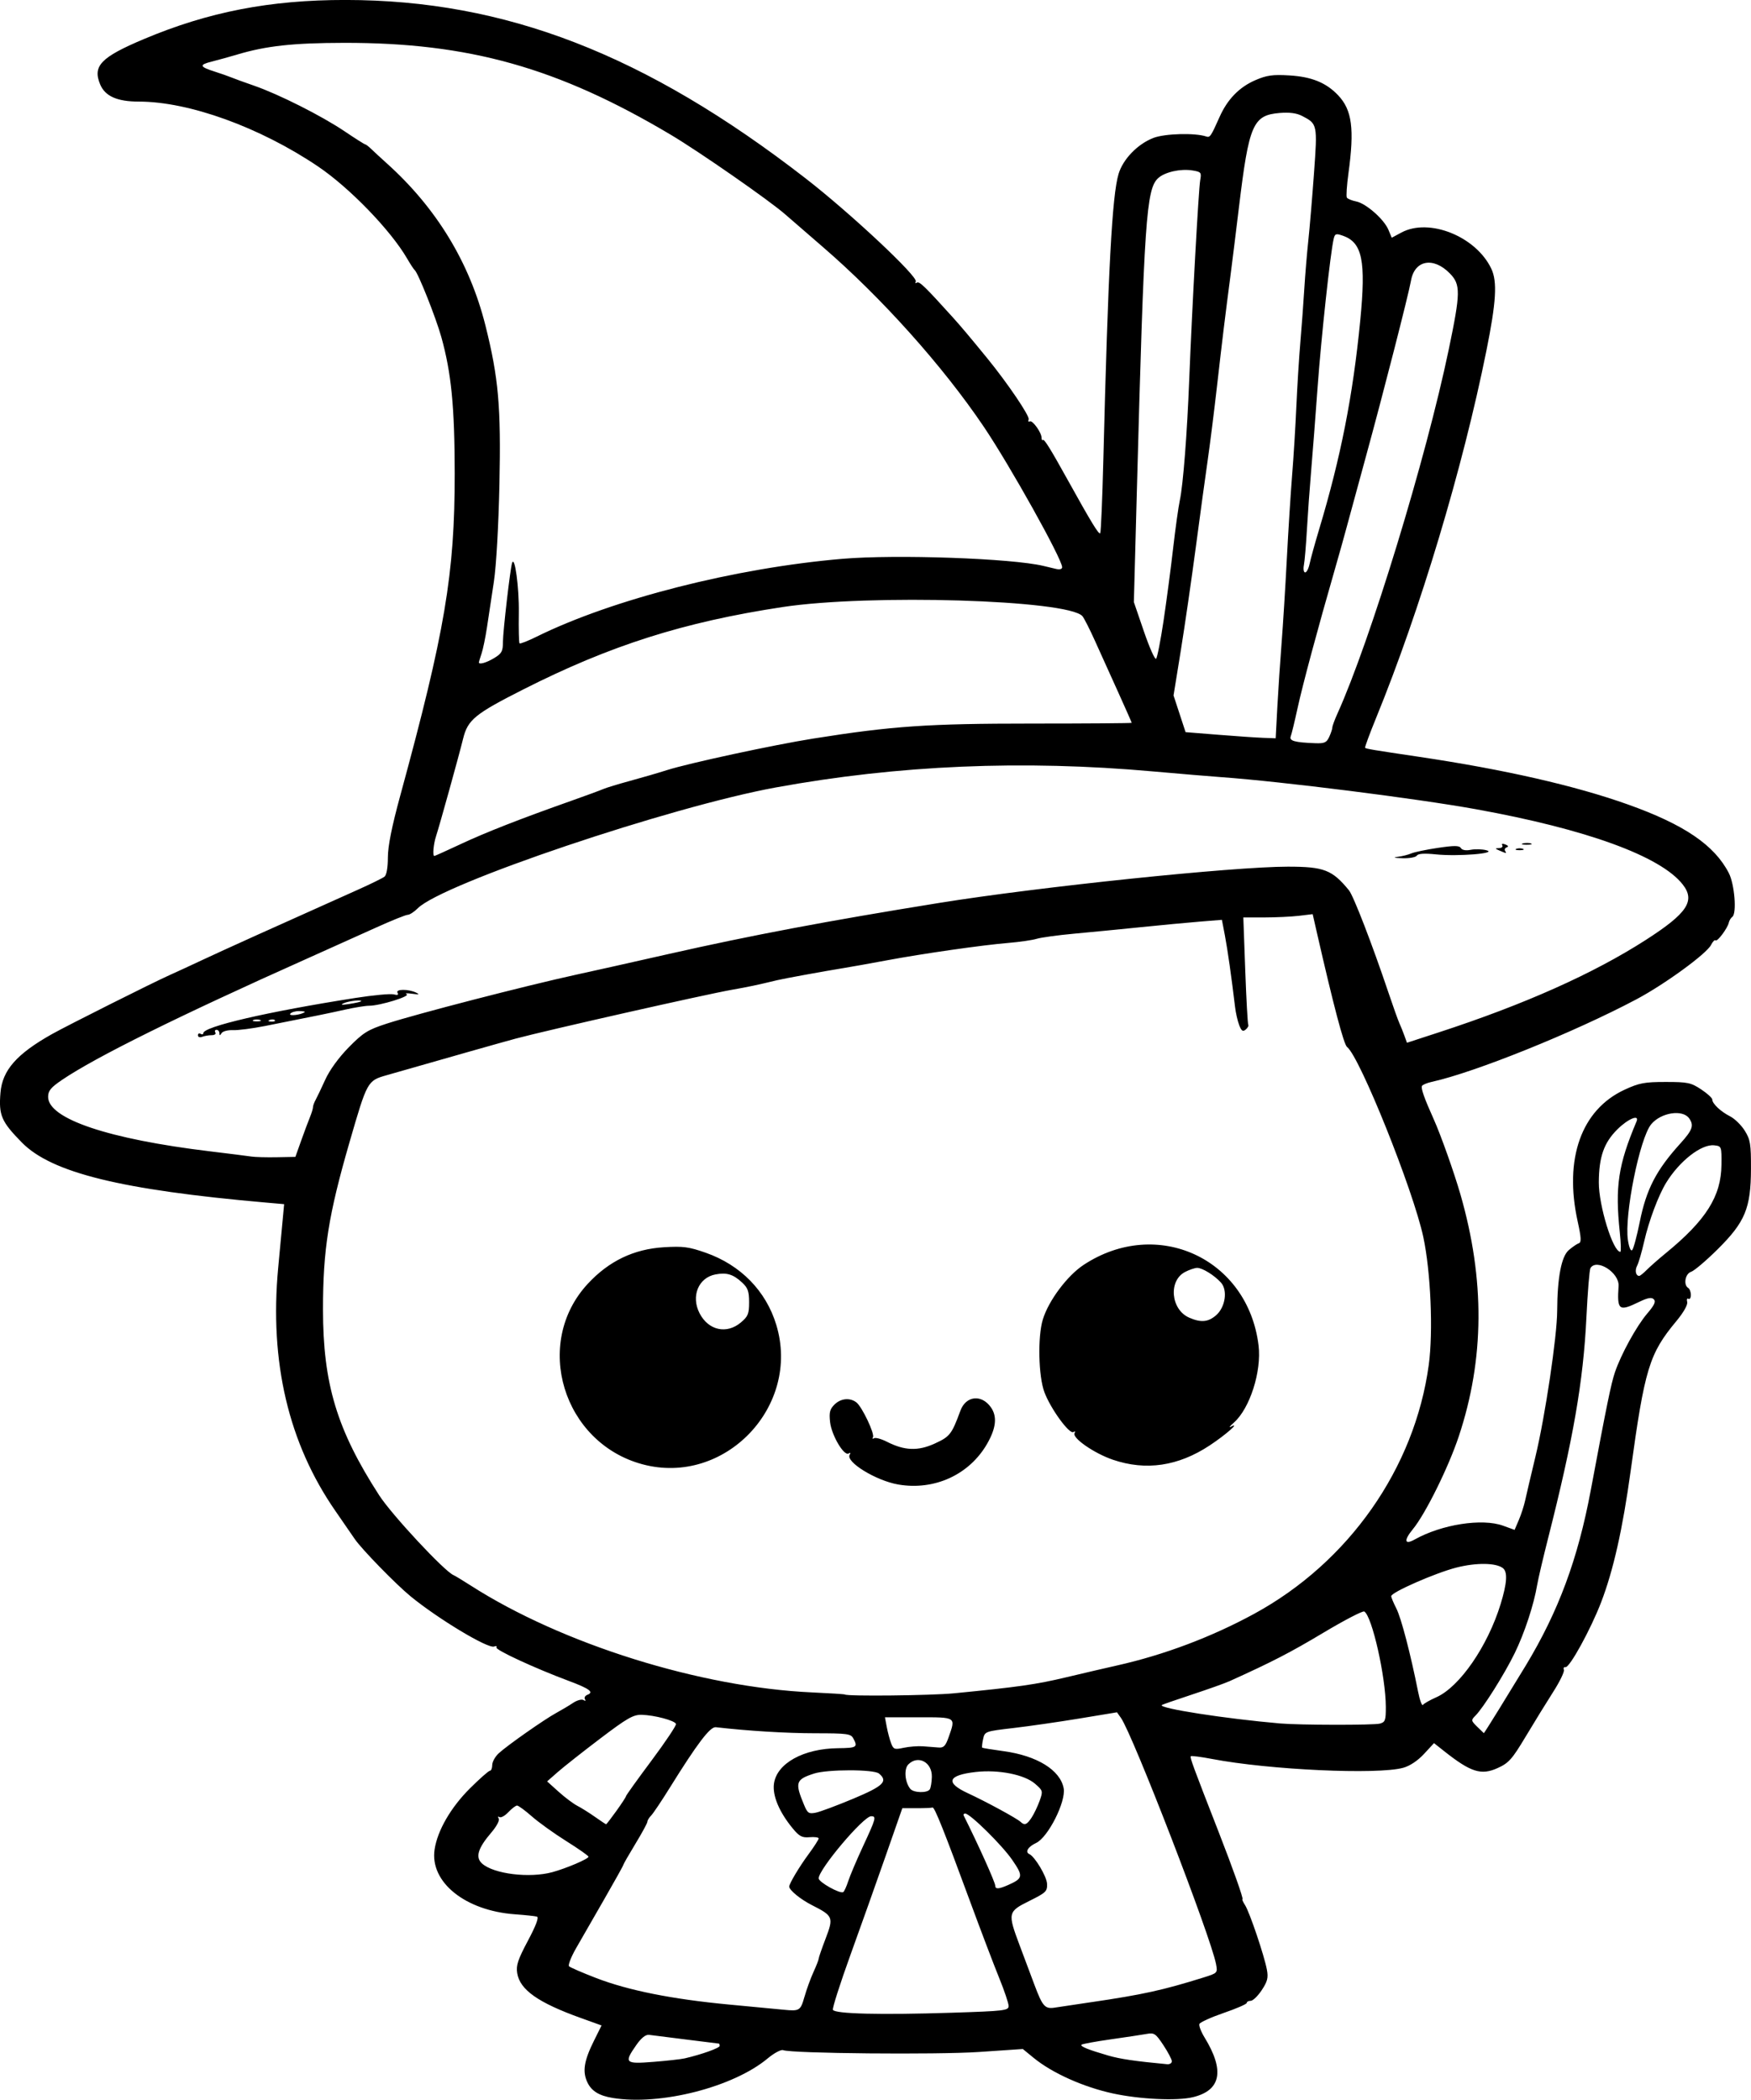 <?xml version="1.0" encoding="UTF-8" standalone="no"?>
<!-- Created with Inkscape (http://www.inkscape.org/) -->

<svg
   width="173.156mm"
   height="207.692mm"
   viewBox="0 0 173.156 207.692"
   version="1.1"
   id="svg1"
   xml:space="preserve"
   xmlns="http://www.w3.org/2000/svg"
   xmlns:svg="http://www.w3.org/2000/svg"><defs
     id="defs1" /><g
     id="layer1"
     transform="translate(-98.179,-21.812)"><path
       style="fill:#000000"
       d="m 158.763,229.327 c -1.337,-0.219 -2.089,-0.683 -2.494,-1.535 -0.511,-1.078 -0.345,-2.129 0.656,-4.142 l 0.742,-1.493 -2.032,-0.731 c -4.244,-1.526 -6.042,-2.792 -6.309,-4.442 -0.125,-0.768 0.064,-1.337 1.061,-3.213 0.796,-1.495 1.102,-2.313 0.891,-2.378 -0.177,-0.054 -1.155,-0.158 -2.174,-0.232 -4.921,-0.354 -8.432,-3.185 -7.949,-6.409 0.281,-1.875 1.606,-4.165 3.501,-6.051 0.961,-0.956 1.849,-1.739 1.973,-1.739 0.124,0 0.226,-0.254 0.226,-0.565 0,-0.311 0.286,-0.83 0.636,-1.155 0.835,-0.774 4.535,-3.37 5.714,-4.009 0.509,-0.276 1.248,-0.718 1.642,-0.981 0.394,-0.264 0.859,-0.391 1.033,-0.283 0.189,0.117 0.248,0.084 0.145,-0.082 -0.094,-0.153 0.014,-0.349 0.24,-0.436 0.677,-0.26 0.217,-0.606 -1.806,-1.362 -3.396,-1.268 -7.336,-3.091 -7.19,-3.327 0.078,-0.126 -0.027,-0.165 -0.233,-0.086 -0.602,0.231 -5.521,-2.728 -8.251,-4.964 -1.455,-1.191 -4.839,-4.664 -5.523,-5.668 -0.309,-0.454 -1.171,-1.704 -1.915,-2.778 -4.639,-6.701 -6.529,-14.732 -5.659,-24.046 0.17,-1.819 0.372,-3.981 0.449,-4.804 l 0.14,-1.497 -1.816,-0.159 c -14.3,-1.254 -21.181,-2.948 -24.115,-5.934 -2.037,-2.074 -2.306,-2.698 -2.121,-4.931 0.184,-2.219 1.599,-3.832 5.08,-5.79 1.52,-0.855 10.046,-5.133 11.666,-5.853 0.582,-0.259 2.07,-0.946 3.307,-1.527 1.966,-0.923 7.099,-3.242 15.214,-6.873 1.31,-0.586 2.53,-1.184 2.712,-1.328 0.2,-0.159 0.331,-0.905 0.331,-1.895 0,-1.118 0.386,-3.045 1.224,-6.119 4.424,-16.213 5.393,-21.944 5.385,-31.864 -0.005,-6.604 -0.333,-9.949 -1.325,-13.502 -0.536,-1.922 -2.295,-6.346 -2.63,-6.615 -0.091,-0.073 -0.426,-0.584 -0.746,-1.136 -1.625,-2.805 -5.71,-7.027 -8.837,-9.133 -5.749,-3.872 -12.741,-6.4 -17.7,-6.4 -2.137,0 -3.335,-0.532 -3.822,-1.698 -0.764,-1.828 0.069,-2.692 4.316,-4.483 6.395,-2.696 12.484,-3.877 19.957,-3.871 15.809,0.011 29.658,5.381 45.463,17.629 4.437,3.438 11.201,9.775 10.92,10.23 -0.09,0.146 -0.042,0.19 0.109,0.097 0.244,-0.151 0.775,0.363 3.568,3.455 0.773,0.856 1.654,1.903 3.385,4.023 2.002,2.452 4.219,5.723 4.1,6.05 -0.069,0.189 -0.021,0.28 0.107,0.201 0.261,-0.161 1.172,1.105 1.172,1.629 0,0.186 0.059,0.28 0.132,0.207 0.123,-0.123 0.751,0.888 2.406,3.873 2.384,4.301 3.144,5.547 3.261,5.348 0.072,-0.124 0.21,-3.381 0.307,-7.237 0.471,-18.767 0.864,-26.153 1.505,-28.295 0.44,-1.47 1.896,-2.971 3.46,-3.569 1.128,-0.431 4.11,-0.51 5.203,-0.139 0.38,0.129 0.463,0.009 1.33,-1.937 0.78,-1.75 1.952,-2.951 3.55,-3.638 1.12,-0.482 1.704,-0.563 3.352,-0.464 2.2,0.131 3.644,0.721 4.823,1.969 1.374,1.453 1.619,3.311 1.016,7.713 -0.164,1.196 -0.235,2.277 -0.158,2.402 0.077,0.125 0.495,0.297 0.929,0.384 0.973,0.195 2.753,1.764 3.186,2.81 l 0.322,0.777 0.962,-0.516 c 2.746,-1.472 7.374,0.392 8.886,3.578 0.607,1.278 0.486,3.294 -0.486,8.119 -2.346,11.643 -6.557,25.667 -10.902,36.308 -0.647,1.584 -1.138,2.917 -1.092,2.963 0.103,0.103 0.71,0.205 5.359,0.896 8.419,1.253 15.427,2.853 20.637,4.712 5.561,1.985 8.548,4.016 9.972,6.781 0.573,1.112 0.802,4.009 0.343,4.337 -0.143,0.102 -0.298,0.357 -0.343,0.565 -0.121,0.558 -1.143,1.925 -1.312,1.755 -0.08,-0.08 -0.279,0.121 -0.442,0.448 -0.434,0.871 -4.591,3.902 -7.383,5.384 -6.167,3.273 -15.975,7.229 -20.25,8.168 -0.451,0.099 -0.88,0.277 -0.954,0.396 -0.131,0.212 0.223,1.218 1.167,3.315 0.685,1.521 2.01,5.253 2.631,7.408 2.435,8.454 2.382,16.297 -0.161,23.945 -1.018,3.061 -3.3,7.674 -4.54,9.179 -0.921,1.118 -0.833,1.588 0.19,1.015 2.658,-1.489 6.659,-2.112 8.729,-1.36 l 1.141,0.414 0.421,-0.986 c 0.231,-0.542 0.51,-1.403 0.62,-1.912 0.109,-0.509 0.57,-2.474 1.025,-4.366 0.959,-3.992 2.132,-11.869 2.145,-14.396 0.016,-3.295 0.415,-5.384 1.147,-6.013 0.364,-0.313 0.812,-0.619 0.995,-0.68 0.263,-0.088 0.238,-0.547 -0.115,-2.152 -1.365,-6.213 0.36,-11.057 4.642,-13.035 1.442,-0.666 1.968,-0.765 4.057,-0.765 2.179,0 2.503,0.068 3.506,0.731 0.608,0.402 1.105,0.854 1.105,1.003 0,0.41 0.824,1.189 1.76,1.665 0.459,0.233 1.114,0.873 1.455,1.423 0.55,0.885 0.62,1.314 0.612,3.777 -0.012,3.897 -0.578,5.258 -3.316,7.971 -1.129,1.118 -2.301,2.112 -2.605,2.208 -0.582,0.185 -0.782,1.29 -0.288,1.595 0.146,0.09 0.265,0.402 0.265,0.693 0,0.291 -0.108,0.462 -0.24,0.381 -0.132,-0.082 -0.187,0.06 -0.123,0.315 0.07,0.281 -0.36,1.038 -1.092,1.919 -2.663,3.206 -3.109,4.674 -4.502,14.817 -0.785,5.71 -1.708,9.818 -2.916,12.965 -1.03,2.684 -3.13,6.508 -3.526,6.419 -0.155,-0.035 -0.225,0.085 -0.156,0.266 0.069,0.181 -0.406,1.162 -1.057,2.18 -0.651,1.018 -1.872,3.002 -2.715,4.41 -1.358,2.266 -1.676,2.624 -2.785,3.128 -1.624,0.739 -2.65,0.413 -5.296,-1.683 l -0.992,-0.785 -0.992,1.073 c -0.615,0.665 -1.394,1.184 -2.051,1.366 -2.544,0.704 -13.279,0.208 -18.914,-0.874 -1.09,-0.209 -2.032,-0.329 -2.095,-0.266 -0.105,0.105 0.226,1.004 2.768,7.521 1.408,3.61 2.472,6.615 2.342,6.615 -0.066,0 0.051,0.268 0.26,0.595 0.449,0.704 1.893,4.974 2.156,6.376 0.151,0.804 0.059,1.168 -0.512,2.031 -0.383,0.578 -0.873,1.052 -1.089,1.052 -0.216,0 -0.393,0.094 -0.393,0.209 0,0.115 -1.026,0.562 -2.28,0.992 -1.254,0.431 -2.334,0.921 -2.4,1.089 -0.066,0.168 0.16,0.764 0.503,1.323 2.02,3.295 1.638,5.251 -1.157,5.922 -1.578,0.379 -5.227,0.207 -7.895,-0.371 -2.919,-0.633 -5.999,-2.014 -7.829,-3.511 l -1.083,-0.886 -4.341,0.294 c -4.152,0.281 -18.506,0.148 -19.361,-0.18 -0.209,-0.08 -0.892,0.284 -1.529,0.816 -3.404,2.844 -10.621,4.685 -15.334,3.911 z m 7.144,-3.918 c 1.651,-0.382 3.44,-1.022 3.44,-1.229 0,-0.126 -0.033,-0.228 -0.074,-0.228 -0.041,0 -1.499,-0.182 -3.241,-0.404 -1.742,-0.222 -3.396,-0.43 -3.675,-0.463 -0.331,-0.039 -0.766,0.309 -1.248,0.999 -1.247,1.783 -1.13,1.899 1.689,1.674 1.346,-0.107 2.745,-0.264 3.109,-0.348 z m 48.154,0.291 c 0,-0.184 -0.376,-0.902 -0.835,-1.595 -0.761,-1.149 -0.907,-1.247 -1.654,-1.111 -0.45,0.082 -2.052,0.324 -3.56,0.538 -1.507,0.214 -2.804,0.452 -2.881,0.529 -0.162,0.162 0.659,0.496 2.641,1.072 1.178,0.342 2.64,0.558 5.825,0.858 0.255,0.024 0.463,-0.107 0.463,-0.291 z m -21.762,-4.802 c 5.21,-0.167 5.622,-0.216 5.622,-0.665 0,-0.267 -0.427,-1.534 -0.949,-2.815 -0.522,-1.281 -1.825,-4.711 -2.897,-7.622 -2.54,-6.901 -3.489,-9.275 -3.675,-9.194 -0.084,0.036 -0.791,0.066 -1.571,0.066 h -1.419 l -1.64,4.696 c -0.902,2.583 -2.474,7.002 -3.492,9.82 -1.018,2.818 -1.798,5.259 -1.733,5.424 0.159,0.404 4.693,0.516 11.755,0.29 z m -14.564,-1.577 c 0.205,-0.728 0.605,-1.828 0.887,-2.445 0.283,-0.617 0.514,-1.21 0.514,-1.317 0,-0.108 0.309,-1.005 0.688,-1.995 0.803,-2.102 0.745,-2.245 -1.332,-3.297 -1.148,-0.581 -2.266,-1.493 -2.266,-1.848 0,-0.293 0.992,-1.956 1.898,-3.184 0.563,-0.762 1.018,-1.473 1.012,-1.58 -0.006,-0.107 -0.41,-0.161 -0.898,-0.119 -0.742,0.064 -1.016,-0.079 -1.672,-0.876 -1.331,-1.615 -2.009,-3.231 -1.851,-4.411 0.27,-2.014 2.916,-3.482 6.339,-3.517 1.847,-0.019 1.974,-0.1 1.512,-0.962 -0.249,-0.466 -0.586,-0.512 -3.77,-0.514 -2.865,-0.002 -6.632,-0.232 -9.834,-0.6 -0.558,-0.064 -1.829,1.612 -4.564,6.014 -0.81,1.303 -1.635,2.532 -1.834,2.731 -0.199,0.199 -0.362,0.468 -0.362,0.598 0,0.13 -0.536,1.119 -1.191,2.197 -0.655,1.079 -1.191,2.014 -1.191,2.079 0,0.065 -0.852,1.597 -1.894,3.406 -1.042,1.809 -2.296,3.993 -2.788,4.853 -0.492,0.86 -0.8,1.658 -0.686,1.771 0.115,0.114 1.318,0.635 2.675,1.159 3.185,1.229 7.519,2.095 13.144,2.625 2.474,0.233 4.915,0.465 5.424,0.515 1.552,0.152 1.65,0.09 2.038,-1.285 z m 28.389,0.529 c 5.068,-0.746 7.086,-1.19 11.066,-2.436 1.394,-0.436 1.407,-0.451 1.244,-1.322 -0.504,-2.686 -8.238,-22.711 -9.409,-24.363 l -0.388,-0.547 -3.704,0.612 c -2.037,0.337 -4.978,0.761 -6.536,0.943 -2.816,0.33 -2.832,0.336 -3.002,1.107 -0.094,0.427 -0.129,0.805 -0.079,0.84 0.05,0.036 1.004,0.19 2.119,0.343 3.305,0.454 5.592,1.869 5.93,3.669 0.246,1.31 -1.543,4.861 -2.726,5.41 -0.799,0.371 -1.12,0.901 -0.667,1.102 0.54,0.24 1.717,2.212 1.749,2.93 0.034,0.754 -0.098,0.882 -1.749,1.701 -2.132,1.057 -2.161,1.187 -0.966,4.379 0.451,1.205 1.106,2.952 1.455,3.883 0.826,2.201 1.049,2.449 2.06,2.287 0.453,-0.072 2.073,-0.315 3.601,-0.54 z m -24.06,-11.976 c 0.176,-0.544 0.839,-2.107 1.475,-3.475 1.269,-2.732 1.324,-2.938 0.788,-2.938 -0.759,0 -5.19,5.248 -5.19,6.147 0,0.371 2.104,1.548 2.428,1.359 0.099,-0.058 0.323,-0.55 0.499,-1.093 z m 15.78,0.404 c 1.513,-0.67 1.549,-0.875 0.436,-2.494 -1.008,-1.467 -4.172,-4.587 -4.651,-4.587 -0.137,0 -0.204,0.089 -0.149,0.198 1.448,2.893 3.12,6.612 3.12,6.942 0,0.354 0.346,0.337 1.244,-0.06 z m -45.033,-1.287 c 1.384,-0.378 3.573,-1.315 3.567,-1.526 -0.003,-0.091 -0.99,-0.784 -2.194,-1.539 -1.204,-0.755 -2.738,-1.857 -3.409,-2.447 -0.671,-0.591 -1.33,-1.074 -1.464,-1.074 -0.134,0 -0.52,0.294 -0.858,0.653 -0.338,0.359 -0.734,0.579 -0.881,0.488 -0.153,-0.094 -0.185,-0.033 -0.076,0.144 0.109,0.177 -0.206,0.773 -0.737,1.393 -1.325,1.548 -1.591,2.438 -0.912,3.054 1.144,1.038 4.697,1.473 6.964,0.854 z m 6.325,-6.058 c 0.523,-0.728 0.951,-1.385 0.951,-1.46 0,-0.075 1.13,-1.652 2.512,-3.505 1.382,-1.853 2.474,-3.487 2.428,-3.633 -0.108,-0.338 -2.133,-0.877 -3.398,-0.905 -0.829,-0.018 -1.429,0.326 -4.101,2.353 -1.721,1.306 -3.606,2.793 -4.188,3.304 l -1.058,0.929 1.139,1.025 c 0.626,0.564 1.46,1.19 1.852,1.391 0.392,0.201 1.177,0.694 1.745,1.095 0.568,0.401 1.062,0.729 1.1,0.729 0.037,0 0.496,-0.596 1.019,-1.324 z m 41.061,0.66 c 0.239,-0.365 0.595,-1.109 0.79,-1.654 0.345,-0.963 0.333,-1.009 -0.455,-1.692 -1.045,-0.907 -3.615,-1.416 -5.862,-1.162 -2.775,0.314 -3.05,1.05 -0.782,2.099 1.799,0.832 4.855,2.493 5.212,2.833 0.397,0.378 0.631,0.288 1.097,-0.424 z m -17.635,-1.867 c 2.99,-1.254 3.464,-1.719 2.538,-2.488 -0.512,-0.425 -5.094,-0.424 -6.415,0.002 -1.826,0.588 -1.919,0.882 -0.985,3.117 0.339,0.811 0.462,0.891 1.158,0.752 0.428,-0.086 2.095,-0.708 3.704,-1.383 z m 7.566,-0.927 c 0.096,-0.155 0.187,-0.705 0.201,-1.221 0.041,-1.457 -1.36,-2.206 -2.324,-1.242 -0.451,0.451 -0.349,1.745 0.19,2.415 0.325,0.404 1.692,0.438 1.933,0.048 z m -0.673,-4.254 c 0.509,0.036 1.203,0.09 1.541,0.119 0.498,0.043 0.687,-0.149 0.988,-1.006 0.716,-2.033 0.789,-1.984 -2.956,-1.984 h -3.337 l 0.179,0.954 c 0.099,0.525 0.292,1.252 0.431,1.616 0.23,0.604 0.338,0.643 1.239,0.448 0.543,-0.117 1.405,-0.184 1.914,-0.147 z m 57.048,-3.809 c 0.857,-1.389 2.004,-3.264 2.551,-4.167 3.24,-5.359 5.161,-10.537 6.435,-17.349 1.579,-8.444 2.011,-10.551 2.391,-11.672 0.607,-1.791 2.144,-4.585 3.201,-5.819 0.702,-0.82 0.865,-1.176 0.642,-1.4 -0.224,-0.224 -0.605,-0.152 -1.498,0.282 -1.955,0.95 -2.143,0.799 -1.986,-1.594 0.087,-1.323 -2.17,-2.762 -2.781,-1.773 -0.097,0.156 -0.277,2.368 -0.401,4.916 -0.307,6.296 -1.297,12.001 -3.782,21.788 -0.499,1.965 -0.987,4.048 -1.084,4.63 -0.329,1.96 -1.246,4.75 -2.219,6.747 -1.011,2.075 -3.103,5.404 -3.892,6.194 -0.438,0.438 -0.43,0.492 0.173,1.086 0.349,0.344 0.648,0.632 0.664,0.641 0.017,0.009 0.731,-1.12 1.587,-2.509 z m -11.87,1.564 c 0.529,-0.142 0.595,-0.326 0.59,-1.65 -0.011,-2.986 -1.358,-8.962 -2.128,-9.438 -0.146,-0.09 -1.973,0.859 -4.061,2.108 -3.27,1.957 -5.082,2.892 -9.284,4.79 -0.437,0.197 -2.103,0.791 -3.702,1.319 -1.6,0.528 -2.942,0.995 -2.983,1.036 -0.323,0.323 6.278,1.349 11.713,1.821 1.917,0.166 9.248,0.177 9.856,0.014 z m 5.574,-2.601 c 2.308,-1.018 5.092,-5.052 6.372,-9.233 0.633,-2.067 0.703,-3.164 0.225,-3.542 -0.679,-0.536 -2.64,-0.56 -4.61,-0.056 -2.074,0.531 -6.437,2.445 -6.437,2.826 0,0.124 0.23,0.677 0.511,1.228 0.474,0.929 1.407,4.504 2.143,8.21 0.17,0.858 0.387,1.45 0.482,1.316 0.094,-0.134 0.685,-0.471 1.313,-0.748 z m -47.708,-0.394 c 6.401,-0.628 8.123,-0.873 11.113,-1.585 1.746,-0.416 4.017,-0.945 5.045,-1.175 4.628,-1.037 9.345,-2.815 13.552,-5.108 9.353,-5.098 15.873,-14.397 17.26,-24.617 0.447,-3.292 0.196,-9.205 -0.537,-12.64 -0.991,-4.646 -6.285,-17.847 -7.543,-18.808 -0.322,-0.246 -1.338,-4.099 -2.985,-11.32 l -0.414,-1.817 -1.342,0.161 c -0.738,0.089 -2.281,0.162 -3.429,0.164 l -2.087,0.002 0.19,5.219 c 0.105,2.87 0.239,5.298 0.298,5.394 0.059,0.096 -0.054,0.309 -0.252,0.474 -0.284,0.236 -0.42,0.144 -0.643,-0.433 -0.156,-0.403 -0.34,-1.208 -0.409,-1.79 -0.345,-2.906 -0.744,-5.711 -1.008,-7.093 l -0.294,-1.536 -2.145,0.172 c -1.18,0.095 -3.812,0.343 -5.85,0.551 -2.037,0.208 -5.014,0.499 -6.615,0.645 -1.601,0.146 -3.268,0.375 -3.704,0.507 -0.437,0.133 -1.687,0.315 -2.778,0.405 -2.594,0.214 -8.478,1.058 -12.084,1.732 -1.576,0.295 -3.52,0.642 -4.32,0.772 -1.914,0.311 -5.813,1.024 -6.482,1.185 -1.997,0.482 -2.861,0.664 -4.498,0.952 -2.602,0.457 -18.243,3.991 -21.374,4.83 -1.176,0.315 -7.037,1.978 -12.751,3.617 -1.9,0.545 -1.916,0.574 -3.667,6.621 -2.08,7.184 -2.625,10.618 -2.625,16.536 6.7e-4,7.363 1.377,11.921 5.552,18.389 1.252,1.939 6.478,7.55 7.363,7.906 0.137,0.055 0.905,0.52 1.705,1.033 9.013,5.777 22.695,10.062 33.734,10.563 1.746,0.079 3.209,0.173 3.25,0.207 0.229,0.193 8.53,0.104 10.773,-0.116 z m -5.495,-20.656 c -2.2,-0.38 -5.233,-2.243 -4.798,-2.947 0.114,-0.185 0.072,-0.233 -0.107,-0.122 -0.459,0.284 -1.686,-1.796 -1.834,-3.108 -0.106,-0.943 -0.025,-1.271 0.429,-1.725 0.621,-0.621 1.528,-0.713 2.172,-0.221 0.559,0.427 1.841,3.129 1.639,3.455 -0.087,0.141 -0.038,0.182 0.108,0.091 0.146,-0.09 0.716,0.065 1.266,0.345 1.749,0.892 3.08,0.942 4.746,0.178 1.49,-0.682 1.668,-0.911 2.53,-3.25 0.544,-1.477 2.095,-1.644 3.018,-0.325 0.633,0.904 0.514,2.045 -0.374,3.595 -1.758,3.066 -5.217,4.652 -8.796,4.034 z m -25.293,-2 c -7.869,-2.117 -10.855,-11.967 -5.41,-17.848 2.086,-2.254 4.554,-3.44 7.531,-3.62 1.905,-0.115 2.473,-0.041 4.134,0.543 3.455,1.215 5.959,3.772 6.978,7.126 2.456,8.085 -5.117,15.982 -13.233,13.799 z m 9.733,-14.027 c 0.707,-0.595 0.814,-0.857 0.814,-1.997 0,-1.075 -0.125,-1.428 -0.691,-1.952 -0.884,-0.819 -1.518,-1.013 -2.628,-0.805 -1.695,0.318 -2.45,2.161 -1.577,3.849 0.875,1.692 2.673,2.091 4.082,0.905 z m 36.783,13.574 c -1.861,-0.634 -4.069,-2.172 -3.783,-2.634 0.1,-0.162 0.05,-0.205 -0.117,-0.102 -0.398,0.246 -2.246,-2.292 -2.864,-3.935 -0.594,-1.578 -0.681,-5.479 -0.16,-7.195 0.564,-1.861 2.414,-4.337 4.039,-5.407 7.258,-4.778 16.25,-0.633 17.296,7.974 0.312,2.565 -0.864,6.238 -2.445,7.634 -0.389,0.343 -0.528,0.529 -0.31,0.412 1.037,-0.554 -0.467,0.777 -2.085,1.845 -3.11,2.053 -6.302,2.523 -9.57,1.409 z m 10.202,-14.278 c 0.925,-0.795 1.178,-2.487 0.486,-3.248 -0.659,-0.724 -1.831,-1.448 -2.344,-1.448 -0.231,0 -0.769,0.181 -1.196,0.402 -1.674,0.865 -1.416,3.729 0.406,4.523 1.157,0.504 1.866,0.443 2.647,-0.229 z m 42.596,-4.497 c 0.324,-0.327 1.172,-1.072 1.882,-1.654 3.98,-3.259 5.475,-5.629 5.507,-8.731 0.019,-1.833 0.011,-1.853 -0.714,-1.936 -1.264,-0.145 -3.441,1.551 -4.758,3.707 -0.768,1.257 -1.709,3.771 -2.169,5.796 -0.239,1.049 -0.553,2.13 -0.698,2.402 -0.248,0.463 -0.135,1.012 0.208,1.012 0.084,0 0.418,-0.268 0.742,-0.595 z m -2.663,-3.704 c -0.481,-4.546 -0.16,-6.68 1.654,-10.98 0.315,-0.747 -0.852,-0.259 -1.91,0.798 -1.32,1.32 -1.807,2.718 -1.82,5.221 -0.012,2.307 1.401,6.879 2.126,6.879 0.084,0 0.062,-0.863 -0.05,-1.918 z m 1.969,-1.028 c 0.653,-3.248 1.625,-5.129 4.015,-7.769 1.208,-1.335 1.367,-1.784 0.878,-2.483 -0.643,-0.918 -2.79,-0.587 -3.759,0.58 -1.136,1.369 -2.67,8.994 -2.303,11.445 0.109,0.728 0.283,1.14 0.422,1.001 0.13,-0.13 0.466,-1.378 0.747,-2.773 z m -132.376,-8.034 c 0.312,-0.873 0.703,-1.923 0.871,-2.332 0.167,-0.41 0.304,-0.858 0.304,-0.996 0,-0.138 0.114,-0.458 0.254,-0.71 0.14,-0.253 0.572,-1.159 0.961,-2.014 0.433,-0.954 1.333,-2.191 2.325,-3.2 1.426,-1.449 1.871,-1.728 3.735,-2.335 2.976,-0.97 13.733,-3.75 18.785,-4.855 2.402,-0.526 4.13,-0.912 9.128,-2.042 8.182,-1.85 15.644,-3.259 26.723,-5.046 9.872,-1.593 29.056,-3.589 34.493,-3.589 3.574,0 4.384,0.313 6.041,2.336 0.449,0.548 2.298,5.336 3.9,10.099 0.465,1.382 0.954,2.752 1.087,3.043 0.133,0.291 0.356,0.846 0.496,1.234 l 0.255,0.705 3.124,-1.019 c 8.48,-2.766 15.306,-5.814 20.495,-9.151 4.112,-2.644 4.923,-3.867 3.644,-5.493 -2.201,-2.798 -9.518,-5.461 -20.424,-7.433 -5.917,-1.07 -19.201,-2.744 -25.196,-3.175 -1.164,-0.084 -4.2,-0.339 -6.747,-0.566 -12.867,-1.151 -25.205,-0.627 -37.306,1.584 -10.446,1.908 -32.964,9.506 -35.403,11.946 -0.359,0.359 -0.809,0.652 -1.002,0.652 -0.192,0 -1.634,0.583 -3.205,1.296 -1.571,0.713 -4.642,2.095 -6.824,3.07 -12.592,5.629 -20.837,9.712 -24.143,11.954 -1.126,0.764 -1.389,1.084 -1.389,1.69 0,2.167 5.974,4.177 16.007,5.386 1.892,0.228 3.737,0.46 4.101,0.517 0.364,0.056 1.49,0.086 2.503,0.067 l 1.841,-0.035 z m -10.202,-10.438 c 0,-0.17 0.119,-0.235 0.265,-0.145 0.146,0.09 0.265,0.061 0.265,-0.064 0,-0.65 6.359,-2.125 15.013,-3.481 1.781,-0.279 3.496,-0.44 3.812,-0.358 0.393,0.103 0.514,0.054 0.384,-0.156 -0.23,-0.373 1.038,-0.389 1.826,-0.024 0.404,0.187 0.311,0.215 -0.397,0.117 -0.509,-0.071 -0.749,-0.051 -0.532,0.044 0.443,0.194 -2.627,1.142 -3.701,1.143 -0.364,1.9e-4 -1.435,0.173 -2.381,0.384 -1.638,0.366 -2.79,0.602 -7.938,1.624 -1.237,0.246 -2.658,0.429 -3.157,0.407 -0.499,-0.022 -1.004,0.111 -1.12,0.295 -0.168,0.265 -0.213,0.265 -0.216,0.004 -0.002,-0.182 -0.13,-0.331 -0.284,-0.331 -0.154,0 -0.207,0.119 -0.117,0.265 0.09,0.146 -0.072,0.265 -0.36,0.265 -0.288,0 -0.711,0.072 -0.942,0.161 -0.234,0.09 -0.419,0.025 -0.419,-0.148 z m 6.152,-1.511 c -0.182,-0.073 -0.48,-0.073 -0.661,0 -0.182,0.073 -0.033,0.133 0.331,0.133 0.364,0 0.513,-0.06 0.331,-0.133 z m 1.45,0.015 c -0.088,-0.088 -0.316,-0.097 -0.507,-0.021 -0.211,0.085 -0.148,0.147 0.16,0.16 0.279,0.011 0.435,-0.051 0.347,-0.139 z m 2.96,-0.803 c 0.061,-0.052 -0.2,-0.095 -0.58,-0.095 -0.379,0 -0.766,0.124 -0.86,0.275 -0.154,0.249 1.128,0.089 1.44,-0.18 z m 5.556,-1.056 c 0.227,-0.2 -1.19,-0.05 -1.698,0.18 -0.369,0.167 -0.208,0.191 0.529,0.079 0.582,-0.089 1.108,-0.205 1.169,-0.258 z m 102.548,-14.301 c 0.437,-0.056 1.032,-0.207 1.323,-0.335 0.291,-0.128 1.468,-0.373 2.615,-0.545 1.646,-0.246 2.128,-0.242 2.288,0.016 0.127,0.206 0.496,0.269 0.988,0.171 0.432,-0.086 1.129,-0.064 1.548,0.049 1.134,0.307 -2.829,0.627 -5.004,0.404 -1.15,-0.118 -1.763,-0.078 -1.887,0.123 -0.101,0.164 -0.742,0.28 -1.425,0.258 -0.839,-0.027 -0.984,-0.073 -0.447,-0.142 z m 10.054,-0.612 c -0.472,-0.203 -0.478,-0.229 -0.051,-0.246 0.263,-0.01 0.406,-0.136 0.317,-0.28 -0.097,-0.156 0.025,-0.19 0.302,-0.084 0.287,0.11 0.342,0.218 0.144,0.284 -0.175,0.059 -0.252,0.215 -0.169,0.348 0.173,0.28 0.16,0.28 -0.543,-0.023 z m 1.654,-0.175 c 0.182,-0.073 0.48,-0.073 0.661,0 0.182,0.073 0.033,0.133 -0.331,0.133 -0.364,0 -0.513,-0.06 -0.331,-0.133 z m 0.666,-0.537 c 0.257,-0.067 0.615,-0.063 0.794,0.01 0.179,0.072 -0.032,0.127 -0.468,0.122 -0.437,-0.005 -0.583,-0.065 -0.326,-0.132 z m -105.051,0.065 c 2.509,-1.173 5.892,-2.497 10.92,-4.275 1.455,-0.515 2.884,-1.04 3.175,-1.168 0.291,-0.128 1.482,-0.491 2.646,-0.807 1.164,-0.316 2.8,-0.793 3.636,-1.06 2.153,-0.688 10.573,-2.505 14.488,-3.126 7.827,-1.243 11.333,-1.483 21.63,-1.483 5.421,0 9.856,-0.033 9.856,-0.073 -2e-5,-0.04 -0.604,-1.41 -1.343,-3.043 -0.738,-1.633 -1.772,-3.922 -2.298,-5.086 -0.525,-1.164 -1.082,-2.257 -1.237,-2.428 -1.458,-1.612 -21.024,-2.203 -29.651,-0.895 -9.759,1.479 -17.028,3.788 -25.623,8.141 -4.804,2.433 -5.504,3.006 -5.966,4.884 -0.433,1.759 -2.314,8.537 -2.672,9.631 -0.258,0.789 -0.362,1.966 -0.172,1.966 0.051,0 1.227,-0.53 2.612,-1.177 z m 85.887,-10.609 c 0.169,-0.371 0.307,-0.789 0.307,-0.929 0,-0.14 0.228,-0.76 0.507,-1.377 3.231,-7.146 8.757,-25.229 11.001,-35.998 1.175,-5.641 1.187,-6.429 0.109,-7.532 -1.628,-1.665 -3.479,-1.325 -3.839,0.706 -0.252,1.424 -2.787,11.314 -4.483,17.492 -0.819,2.983 -1.662,6.079 -1.874,6.879 -0.212,0.8 -0.728,2.646 -1.148,4.101 -1.704,5.905 -3.211,11.511 -3.706,13.788 -0.288,1.326 -0.596,2.597 -0.683,2.825 -0.171,0.447 0.388,0.603 2.42,0.678 0.922,0.034 1.127,-0.06 1.389,-0.634 z m -5.133,-2.964 c 0.092,-1.71 0.28,-4.538 0.418,-6.284 0.137,-1.746 0.371,-5.497 0.519,-8.334 0.148,-2.838 0.385,-6.588 0.527,-8.334 0.142,-1.746 0.328,-4.782 0.415,-6.747 0.086,-1.965 0.264,-4.822 0.395,-6.35 0.131,-1.528 0.307,-3.909 0.391,-5.292 0.085,-1.382 0.263,-3.526 0.396,-4.762 0.133,-1.237 0.386,-4.237 0.562,-6.666 0.352,-4.858 0.344,-4.894 -1.182,-5.683 -0.535,-0.277 -1.247,-0.371 -2.204,-0.291 -2.655,0.22 -3.043,1.117 -4.035,9.334 -0.299,2.474 -0.66,5.391 -0.802,6.482 -0.587,4.501 -0.825,6.446 -1.341,10.98 -0.298,2.619 -0.723,6.013 -0.945,7.541 -0.222,1.528 -0.751,5.397 -1.175,8.599 -0.425,3.201 -1.094,7.815 -1.488,10.251 l -0.716,4.43 0.595,1.814 0.595,1.814 3.224,0.259 c 1.773,0.143 3.778,0.28 4.455,0.304 l 1.231,0.045 z M 147.055,86.9 c 0.745,-0.454 0.86,-0.669 0.86,-1.608 0,-1.018 0.717,-7.213 0.902,-7.788 0.264,-0.822 0.704,2.425 0.667,4.916 -0.024,1.603 0.008,2.967 0.072,3.03 0.063,0.063 0.821,-0.234 1.685,-0.66 7.523,-3.716 19.645,-6.803 30.255,-7.704 5.314,-0.451 16.749,-0.047 19.866,0.703 0.364,0.087 0.929,0.222 1.257,0.299 0.357,0.084 0.595,0.016 0.595,-0.169 0,-0.808 -5.16,-10.06 -7.757,-13.909 -4.045,-5.995 -10.12,-12.779 -15.924,-17.784 -1.601,-1.38 -3.268,-2.824 -3.704,-3.21 -1.527,-1.347 -8.492,-6.193 -11.308,-7.869 -11.168,-6.644 -19.968,-9.119 -32.337,-9.097 -5.025,0.009 -7.68,0.3 -10.546,1.156 -0.754,0.225 -1.892,0.54 -2.529,0.7 -1.279,0.321 -1.211,0.509 0.364,1.009 0.582,0.185 1.296,0.436 1.587,0.557 0.291,0.122 1.303,0.489 2.249,0.817 2.44,0.846 6.679,2.983 8.938,4.506 1.059,0.715 1.982,1.299 2.051,1.299 0.068,0 0.339,0.208 0.6,0.463 0.262,0.255 0.946,0.886 1.521,1.403 4.919,4.42 8.205,9.822 9.766,16.056 1.293,5.166 1.545,8.016 1.382,15.681 -0.087,4.124 -0.314,8.101 -0.55,9.657 -0.22,1.455 -0.526,3.479 -0.68,4.498 -0.154,1.019 -0.397,2.197 -0.541,2.619 -0.144,0.422 -0.262,0.809 -0.262,0.86 0,0.25 0.751,0.036 1.521,-0.433 z m 66.191,-3.707 c 0.294,-1.965 0.718,-5.179 0.943,-7.144 0.225,-1.965 0.524,-4.108 0.665,-4.762 0.323,-1.497 0.718,-6.575 0.927,-11.906 0.273,-6.977 0.927,-18.875 1.085,-19.739 0.141,-0.771 0.094,-0.831 -0.769,-0.971 -1.168,-0.19 -2.72,0.156 -3.379,0.753 -1.189,1.076 -1.392,4.05 -2.117,31.016 l -0.294,10.926 0.995,2.908 c 0.547,1.599 1.089,2.814 1.203,2.7 0.114,-0.114 0.448,-1.815 0.742,-3.779 z m 14.443,-5.622 c 0.097,-0.473 0.516,-1.991 0.931,-3.373 2.145,-7.137 3.35,-13.253 4.072,-20.669 0.578,-5.93 0.209,-7.731 -1.722,-8.404 -0.681,-0.237 -0.782,-0.202 -0.904,0.314 -0.325,1.377 -1.231,9.732 -1.584,14.604 -0.211,2.91 -0.5,6.661 -0.643,8.334 -0.143,1.673 -0.332,4.293 -0.419,5.821 -0.087,1.528 -0.221,3.106 -0.298,3.506 -0.077,0.402 -0.021,0.728 0.125,0.728 0.146,0 0.344,-0.387 0.44,-0.86 z"
       id="path10" /></g></svg>

